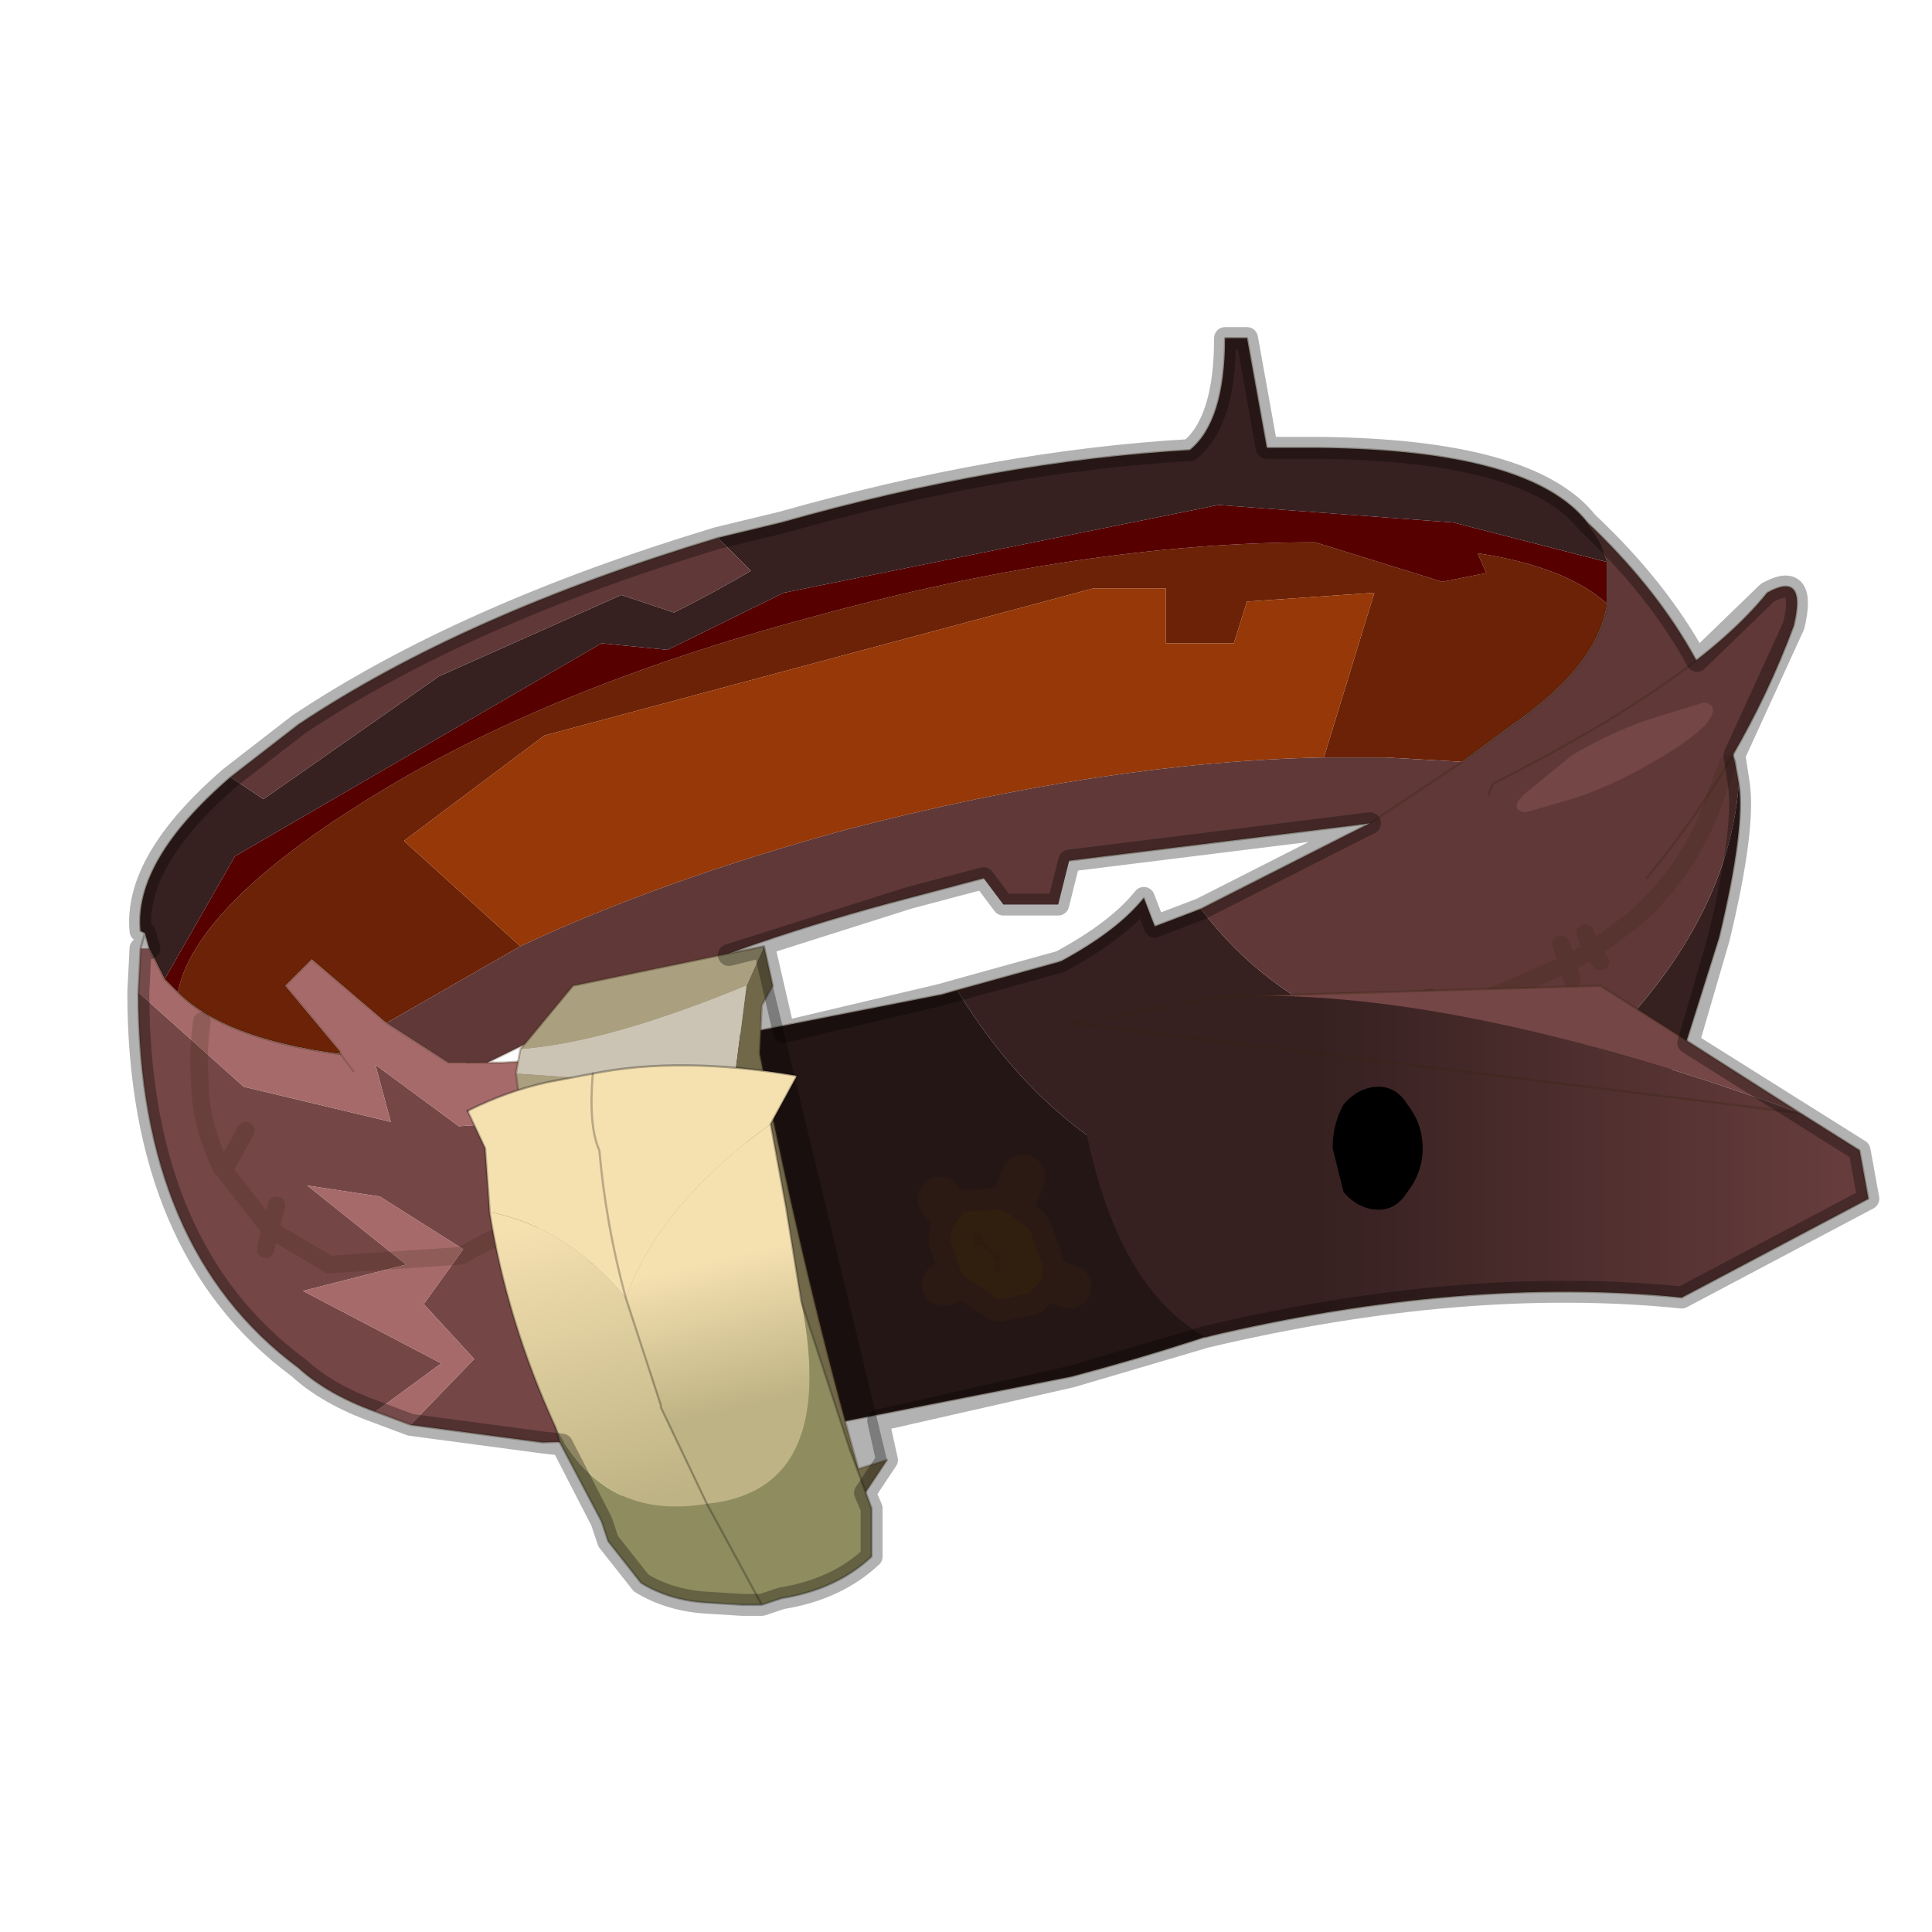<?xml version="1.0" encoding="UTF-8" standalone="no"?>
<svg xmlns:xlink="http://www.w3.org/1999/xlink" height="440.0px" width="440.0px" xmlns="http://www.w3.org/2000/svg">
  <g transform="matrix(10.0, 0.0, 0.0, 10.0, 0.0, 0.0)">
    <use height="44.0" transform="matrix(1.0, 0.0, 0.0, 1.0, 0.0, 0.0)" width="44.0" xlink:href="#shape0"/>
  </g>
  <defs>
    <g id="shape0" transform="matrix(1.0, 0.0, 0.0, 1.0, 0.0, 0.0)">
      <path d="M44.0 44.0 L0.0 44.0 0.0 0.0 44.0 0.0 44.0 44.0" fill="#43adca" fill-opacity="0.0" fill-rule="evenodd" stroke="none"/>
      <path d="M7.7 24.0 L7.75 23.95 7.75 24.0 7.7 24.0" fill="#382510" fill-rule="evenodd" stroke="none"/>
      <path d="M30.15 17.25 L31.3 13.5 28.4 13.7 28.1 14.65 26.55 14.65 26.55 13.4 24.9 13.4 12.4 16.75 9.2 19.15 11.85 21.55 8.8 23.3 7.1 21.85 6.5 22.45 7.75 23.95 7.7 24.0 Q5.1 23.65 4.05 22.6 4.4 20.85 7.6 18.7 L8.3 18.25 Q12.35 15.7 18.5 14.05 24.7 12.35 29.95 12.35 L32.85 13.25 33.85 13.05 33.65 12.6 Q35.65 12.9 36.6 13.75 36.4 15.15 34.45 16.5 L33.3 17.35 31.55 17.25 30.15 17.25" fill="#6c2206" fill-rule="evenodd" stroke="none"/>
      <path d="M11.85 21.55 L9.2 19.15 12.4 16.75 24.9 13.4 26.55 13.4 26.55 14.65 28.1 14.65 28.4 13.7 31.3 13.5 30.15 17.25 Q25.2 17.35 19.25 18.9 15.05 20.05 11.85 21.55" fill="#963807" fill-rule="evenodd" stroke="none"/>
      <path d="M36.6 13.75 Q35.65 12.9 33.65 12.6 L33.85 13.05 32.85 13.25 29.95 12.35 Q24.7 12.35 18.5 14.05 12.35 15.7 8.3 18.25 L7.6 18.7 Q4.4 20.85 4.05 22.6 L3.75 22.3 5.35 19.5 13.7 14.65 15.2 14.8 17.85 13.5 27.75 11.5 33.1 11.9 36.6 12.8 36.6 13.75" fill="#560000" fill-rule="evenodd" stroke="none"/>
      <path d="M36.15 11.9 L36.45 12.35 36.6 12.8 33.1 11.9 27.75 11.5 17.85 13.5 15.2 14.8 13.7 14.65 5.35 19.5 3.75 22.3 3.4 21.6 3.3 21.25 3.2 21.2 Q3.05 19.6 5.25 17.7 L6.0 18.2 10.0 15.4 14.15 13.55 15.35 13.95 Q16.25 13.5 17.1 13.0 L16.35 12.25 17.8 11.9 Q22.75 10.5 27.1 10.25 27.9 9.6 27.9 7.7 L28.4 7.7 28.85 10.2 30.05 10.2 Q34.85 10.25 36.15 11.9 M29.2 10.95 L28.85 10.2 29.2 10.95 M27.1 10.25 L26.15 11.0 27.1 10.25 M21.8 22.55 L24.15 21.9 Q25.45 21.2 26.05 20.45 L26.3 21.1 27.35 20.7 Q30.15 24.4 36.05 24.25 39.35 21.2 39.6 17.85 39.75 18.85 39.15 21.35 L38.3 24.05 Q37.4 25.3 35.35 26.65 L34.25 27.45 Q25.75 29.05 21.8 22.55" fill="#362020" fill-rule="evenodd" stroke="none"/>
      <path d="M14.6 24.0 L21.45 22.65 21.8 22.55 Q25.75 29.05 34.25 27.45 30.25 29.8 24.4 31.35 L17.55 32.7 15.1 25.35 14.6 24.0" fill="#251616" fill-rule="evenodd" stroke="none"/>
      <path d="M36.6 12.8 L36.45 12.35 36.15 11.9 Q39.1 14.7 39.6 17.85 39.35 21.2 36.05 24.25 30.15 24.4 27.35 20.7 L30.7 19.0 31.2 18.75 24.35 19.6 24.1 20.6 22.85 20.6 22.4 20.0 20.7 20.45 Q17.05 21.4 14.15 22.7 L11.1 24.2 10.65 24.2 10.2 24.2 8.8 23.3 11.85 21.55 Q15.05 20.05 19.25 18.9 25.2 17.35 30.15 17.25 L31.55 17.25 33.3 17.35 34.45 16.5 Q36.4 15.15 36.6 13.75 L36.6 12.8 M5.25 17.7 L6.8 16.5 Q10.55 14.0 16.35 12.25 L17.1 13.0 Q16.25 13.5 15.35 13.95 L14.15 13.55 10.0 15.4 6.0 18.2 5.25 17.7 M33.3 17.35 L31.2 18.75 33.3 17.35" fill="#603838" fill-rule="evenodd" stroke="none"/>
      <path d="M17.55 32.7 L12.35 32.85 9.35 32.45 10.8 30.95 9.65 29.7 10.55 28.45 8.65 27.25 7.0 27.0 9.25 28.8 6.9 29.4 10.05 31.05 8.55 32.15 Q7.45 31.75 6.8 31.15 3.15 28.45 3.15 22.6 L5.55 24.75 8.9 25.55 8.55 24.25 10.45 25.65 15.1 25.35 17.55 32.7" fill="#754646" fill-rule="evenodd" stroke="none"/>
      <path d="M4.05 22.6 Q5.1 23.65 7.7 24.0 L7.75 24.0 7.75 23.95 6.5 22.45 7.1 21.85 8.8 23.3 10.2 24.2 10.65 24.2 11.1 24.2 11.45 24.2 14.6 24.0 15.1 25.35 10.45 25.65 8.55 24.25 8.9 25.55 5.55 24.75 3.15 22.6 3.2 21.6 3.4 21.6 3.75 22.3 4.05 22.6 M9.35 32.45 L8.55 32.15 10.05 31.05 6.9 29.4 9.25 28.8 7.0 27.0 8.65 27.25 10.55 28.45 9.65 29.7 10.8 30.95 9.35 32.45 M8.05 24.4 L7.75 24.0 8.05 24.4" fill="#a66a6a" fill-rule="evenodd" stroke="none"/>
      <path d="M36.6 12.8 L36.45 12.35 36.15 11.9 Q34.85 10.25 30.05 10.2 L28.85 10.2 29.2 10.95 M16.35 12.25 L17.8 11.9 Q22.75 10.5 27.1 10.25 27.9 9.6 27.9 7.7 L28.4 7.7 28.85 10.2 M26.15 11.0 L27.1 10.25 M33.3 17.35 L34.45 16.5 Q36.4 15.15 36.6 13.75 L36.6 12.8 M4.05 22.6 Q5.1 23.65 7.7 24.0 M22.4 20.0 L20.7 20.45 Q17.05 21.4 14.15 22.7 L11.1 24.2 11.45 24.2 14.6 24.0 21.45 22.65 21.8 22.55 24.15 21.9 M26.3 21.1 L27.35 20.7 30.7 19.0 31.2 18.75 24.35 19.6 M3.75 22.3 L4.05 22.6 M39.6 17.85 Q39.75 18.85 39.15 21.35 L38.3 24.05 Q37.4 25.3 35.35 26.65 L34.25 27.45 Q30.25 29.8 24.4 31.35 L17.55 32.7 12.35 32.85 9.35 32.45 8.55 32.15 Q7.45 31.75 6.8 31.15 3.15 28.45 3.15 22.6 L3.2 21.6 3.3 21.25 3.2 21.2 Q3.05 19.6 5.25 17.7 L6.8 16.5 Q10.55 14.0 16.35 12.25 M31.2 18.75 L33.3 17.35 M36.15 11.9 Q39.1 14.7 39.6 17.85 M3.4 21.6 L3.3 21.25 M3.4 21.6 L3.75 22.3 M7.75 24.0 L7.7 24.0 M11.1 24.2 L10.65 24.2" fill="none" stroke="#382510" stroke-linecap="round" stroke-linejoin="round" stroke-opacity="0.302" stroke-width="0.05"/>
      <path d="M7.75 23.95 L6.5 22.45 7.1 21.85 8.8 23.3 M24.15 21.9 Q25.45 21.2 26.05 20.45 L26.3 21.1 M7.75 23.95 L7.75 24.0 8.05 24.4 M10.65 24.2 L10.2 24.2 8.8 23.3" fill="none" stroke="#382510" stroke-linecap="round" stroke-linejoin="round" stroke-opacity="0.2" stroke-width="0.05"/>
      <path d="M33.9 18.1 L34.0 17.85 Q38.65 15.5 40.25 13.5 41.15 13.0 40.85 14.25 39.7 17.35 37.5 20.0 33.7 19.35 33.9 18.1" fill="#603838" fill-rule="evenodd" stroke="none"/>
      <path d="M33.9 18.1 L34.0 17.85 Q38.65 15.5 40.25 13.5 41.15 13.0 40.85 14.25 39.7 17.35 37.5 20.0" fill="none" stroke="#382510" stroke-linecap="round" stroke-linejoin="round" stroke-opacity="0.302" stroke-width="0.05"/>
      <path d="M37.65 17.35 Q36.8 17.85 35.95 18.15 L34.75 18.5 Q34.35 18.45 34.7 18.1 L35.8 17.2 Q36.65 16.7 37.5 16.4 L38.8 16.0 Q39.2 16.05 38.85 16.5 38.45 16.9 37.65 17.35" fill="#754646" fill-rule="evenodd" stroke="none"/>
      <path d="M36.45 21.9 L36.25 21.65 35.7 21.95 35.8 22.3 M36.1 21.25 L36.25 21.65 37.2 20.95 Q38.5 19.8 39.05 18.2 L39.35 17.4 M32.55 22.7 L32.55 23.2 34.2 22.6 35.7 21.95 35.55 21.5 M28.75 25.75 L29.55 24.65 29.15 24.25 M32.55 24.05 L32.55 23.2 31.25 23.65 Q30.2 23.95 29.55 24.65 L29.85 25.0 M6.05 28.45 L6.15 28.0 5.1 26.65 5.05 26.6 Q4.55 25.6 4.55 24.6 4.5 23.95 4.6 23.25 M5.6 25.75 L5.1 26.65 M6.15 28.0 L6.3 27.45 M12.55 27.1 L12.8 27.7 13.65 27.6 M12.95 28.15 L12.8 27.7 Q11.6 27.95 10.5 28.6 L7.5 28.8 6.15 28.0" fill="none" stroke="#382510" stroke-linecap="round" stroke-linejoin="round" stroke-opacity="0.2" stroke-width="0.4"/>
      <path d="M27.9 22.7 L36.45 22.45 41.0 25.35 Q33.05 22.45 27.9 22.7" fill="#754646" fill-rule="evenodd" stroke="none"/>
      <path d="M41.0 25.35 L42.35 26.2 42.55 27.3 38.3 29.55 Q33.35 29.05 27.45 30.45 24.85 29.0 24.4 23.3 L27.9 22.7 Q33.05 22.45 41.0 25.35 M30.6 27.15 Q30.95 27.55 31.4 27.55 31.8 27.55 32.05 27.15 32.4 26.7 32.4 26.15 32.4 25.6 32.05 25.15 31.8 24.75 31.4 24.75 30.95 24.75 30.6 25.15 30.35 25.6 30.35 26.15 L30.6 27.15" fill="url(#gradient0)" fill-rule="evenodd" stroke="none"/>
      <path d="M30.6 27.15 L30.35 26.15 Q30.35 25.6 30.6 25.15 30.95 24.75 31.4 24.75 31.8 24.75 32.05 25.15 32.4 25.6 32.4 26.15 32.4 26.7 32.05 27.15 31.8 27.55 31.4 27.55 30.95 27.55 30.6 27.15" fill="#000000" fill-rule="evenodd" stroke="none"/>
      <path d="M41.0 25.35 L42.35 26.2 42.55 27.3 38.3 29.55 Q33.35 29.05 27.45 30.45 M24.4 23.3 L27.9 22.7 36.45 22.45 41.0 25.35 Z" fill="none" stroke="#382510" stroke-linecap="round" stroke-linejoin="round" stroke-opacity="0.302" stroke-width="0.05"/>
      <path d="M17.6 22.45 L20.2 33.25 19.55 33.45 Q18.35 29.25 17.3 24.0 L17.35 22.9 17.6 22.45" fill="#000000" fill-opacity="0.302" fill-rule="evenodd" stroke="none"/>
      <path d="M11.75 24.45 L11.85 23.9 Q13.85 23.75 17.0 22.45 L16.7 24.8 11.75 24.45" fill="#cbc4b4" fill-rule="evenodd" stroke="none"/>
      <path d="M11.85 23.9 L13.05 22.45 17.4 21.55 17.0 22.45 Q13.85 23.75 11.85 23.9 M12.3 28.5 L11.75 24.45 16.7 24.8 18.0 30.35 15.95 32.35 14.35 30.8 13.75 30.2 12.3 28.5 M16.25 30.55 Q16.65 30.6 16.9 29.75 16.9 27.65 15.75 27.0 16.9 27.65 16.9 29.75 16.65 30.6 16.25 30.55 M13.9 27.35 Q13.15 28.05 13.75 30.2 13.15 28.05 13.9 27.35" fill="#aaa080" fill-rule="evenodd" stroke="none"/>
      <path d="M17.4 21.55 L17.6 22.45 17.35 22.9 17.3 24.0 Q18.35 29.25 19.55 33.45 L20.2 33.25 19.4 34.45 18.95 34.55 14.6 34.9 Q13.15 32.15 12.3 28.5 L13.75 30.2 14.35 30.8 15.95 32.35 18.0 30.35 16.7 24.8 17.0 22.45 17.4 21.55" fill="#71684a" fill-rule="evenodd" stroke="none"/>
      <path d="M11.75 24.45 L11.85 23.9 13.05 22.45 17.4 21.55 17.6 22.45 M20.2 33.25 L19.4 34.45 18.95 34.55 14.6 34.9 Q13.15 32.15 12.3 28.5 L11.75 24.45 M20.2 33.25 L19.55 33.45 Q18.35 29.25 17.3 24.0 L17.35 22.9 17.6 22.45" fill="none" stroke="#382510" stroke-linecap="round" stroke-linejoin="round" stroke-opacity="0.302" stroke-width="0.05"/>
      <path d="M15.75 27.0 Q16.9 27.65 16.9 29.75 16.65 30.6 16.25 30.55 M14.35 30.8 L13.75 30.2 Q13.15 28.05 13.9 27.35" fill="none" stroke="#000000" stroke-linecap="round" stroke-linejoin="round" stroke-opacity="0.451" stroke-width="0.05"/>
      <path d="M21.9 29.0 L21.65 28.25 Q21.65 27.95 21.8 27.8 L21.95 27.6 22.75 27.55 23.0 27.65 22.85 28.05 23.0 27.65 23.45 28.0 23.75 28.85 23.75 29.1 23.45 29.45 22.75 29.6 21.95 29.05 21.9 29.0 22.15 28.85 21.9 29.0 M23.25 28.85 L23.75 29.1 23.25 28.85" fill="#2e1d0e" fill-rule="evenodd" stroke="none"/>
      <path d="M23.0 27.65 L22.75 27.55 21.95 27.6 21.8 27.8 Q21.65 27.95 21.65 28.25 L21.9 29.0 22.15 28.85 M21.9 29.0 L21.95 29.05 22.75 29.6 23.45 29.45 23.75 29.1 23.25 28.85 M21.9 29.0 L21.5 29.25 M22.85 28.05 L23.0 27.65 23.3 26.8 M23.0 27.65 L23.45 28.0 23.75 28.85 23.75 29.1 24.35 29.3 M21.8 27.8 L21.4 27.3" fill="none" stroke="#382510" stroke-linecap="round" stroke-linejoin="round" stroke-opacity="0.302" stroke-width="1.0"/>
      <path d="M16.1 34.25 Q19.1 33.95 18.25 29.65 L19.35 33.0 19.85 34.35 19.85 35.45 Q19.05 36.2 17.8 36.4 L17.35 36.55 16.9 36.55 16.1 36.5 Q15.25 36.45 14.6 36.05 L13.85 35.1 13.7 34.65 12.75 32.85 12.65 32.5 Q13.75 34.65 16.1 34.25 L17.35 36.55 16.1 34.25" fill="#8f8d5f" fill-rule="evenodd" stroke="none"/>
      <path d="M13.5 24.45 Q15.5 24.05 18.15 24.5 L17.55 25.6 Q15.05 27.4 14.25 29.55 13.8 27.9 13.65 26.2 13.4 25.65 13.5 24.45 13.4 25.65 13.65 26.2 13.8 27.9 14.25 29.55 12.9 27.95 11.15 27.6 L11.15 27.55 11.05 26.15 10.65 25.3 Q11.55 24.85 12.45 24.65 L13.5 24.45" fill="#f5e0b0" fill-rule="evenodd" stroke="none"/>
      <path d="M14.25 29.55 Q15.05 27.4 17.55 25.6 L17.9 27.5 18.25 29.65 Q19.1 33.95 16.1 34.25 L15.05 32.05 15.05 32.0 14.25 29.55" fill="url(#gradient1)" fill-rule="evenodd" stroke="none"/>
      <path d="M11.15 27.6 Q12.9 27.95 14.25 29.55 L15.05 32.0 15.05 32.05 16.1 34.25 Q13.75 34.65 12.65 32.5 11.55 30.1 11.15 27.6" fill="url(#gradient2)" fill-rule="evenodd" stroke="none"/>
      <path d="M13.5 24.45 Q13.4 25.65 13.65 26.2 13.8 27.9 14.25 29.55 L15.05 32.0 15.05 32.05 16.1 34.25 M17.55 25.6 L18.15 24.5 M10.65 25.3 L11.05 26.15 11.15 27.55 11.15 27.6 M18.25 29.65 L17.9 27.5 17.55 25.6 M12.65 32.5 L12.75 32.85 13.7 34.65 13.85 35.1 14.6 36.05 Q15.25 36.45 16.1 36.5 L16.9 36.55 17.35 36.55 16.1 34.25 M12.65 32.5 Q11.55 30.1 11.15 27.6 M17.35 36.55 L17.8 36.4 Q19.05 36.2 19.85 35.45 L19.85 34.35 19.35 33.0 18.25 29.65" fill="none" stroke="#000000" stroke-linecap="round" stroke-linejoin="round" stroke-opacity="0.251" stroke-width="0.05"/>
      <path d="M18.15 24.5 Q15.5 24.05 13.5 24.45 L12.45 24.65 Q11.55 24.85 10.65 25.3" fill="none" stroke="#000000" stroke-linecap="round" stroke-linejoin="round" stroke-opacity="0.302" stroke-width="0.05"/>
      <path d="M42.55 27.3 L38.3 29.55 Q33.35 29.05 27.45 30.45 L24.4 31.35 20.0 32.35 20.2 33.25 19.7 34.0 19.85 34.35 19.85 35.45 Q19.05 36.2 17.8 36.4 L17.35 36.55 16.9 36.55 16.1 36.5 Q15.25 36.45 14.6 36.05 L13.85 35.1 13.7 34.65 12.8 32.9 12.35 32.85 9.35 32.45 8.55 32.15 Q7.45 31.75 6.8 31.15 3.15 28.45 3.15 22.6 L3.2 21.6 3.4 21.6 3.3 21.25 3.2 21.2 Q3.05 19.6 5.25 17.7 L6.8 16.5 Q10.55 14.0 16.35 12.25 L17.8 11.9 Q22.75 10.5 27.1 10.25 27.9 9.6 27.9 7.7 L28.4 7.7 28.85 10.2 30.05 10.2 Q34.85 10.25 36.15 11.9 37.75 13.4 38.65 15.05 L40.25 13.5 Q41.15 13.0 40.85 14.25 L39.5 17.2 39.6 17.85 Q39.75 18.85 39.15 21.35 L38.45 23.75 42.35 26.2 42.55 27.3 M24.15 21.9 Q25.45 21.2 26.05 20.45 L26.3 21.1 27.35 20.7 30.7 19.0 31.2 18.75 24.35 19.6 24.1 20.6 22.85 20.6 22.4 20.0 20.7 20.45 16.6 21.75 17.4 21.55 17.85 23.5 21.45 22.65 21.8 22.55 24.15 21.9" fill="none" stroke="#000000" stroke-linecap="round" stroke-linejoin="round" stroke-opacity="0.302" stroke-width="0.5"/>
    </g>
    <linearGradient gradientTransform="matrix(0.011, 0.0, 0.0, 0.005, 33.45, 26.55)" gradientUnits="userSpaceOnUse" id="gradient0" spreadMethod="pad" x1="-819.2" x2="819.2">
      <stop offset="0.306" stop-color="#362020"/>
      <stop offset="0.965" stop-color="#663c3c"/>
    </linearGradient>
    <linearGradient gradientTransform="matrix(6.0E-4, 0.002, -0.003, 7.0E-4, 16.7, 30.35)" gradientUnits="userSpaceOnUse" id="gradient1" spreadMethod="pad" x1="-819.2" x2="819.2">
      <stop offset="0.0" stop-color="#f5e0b0"/>
      <stop offset="1.0" stop-color="#beb384"/>
    </linearGradient>
    <linearGradient gradientTransform="matrix(0.001, 0.004, -0.002, 5.0E-4, 13.6, 31.0)" gradientUnits="userSpaceOnUse" id="gradient2" spreadMethod="pad" x1="-819.2" x2="819.2">
      <stop offset="0.0" stop-color="#f5e0b0"/>
      <stop offset="1.0" stop-color="#beb384"/>
    </linearGradient>
  </defs>
</svg>
